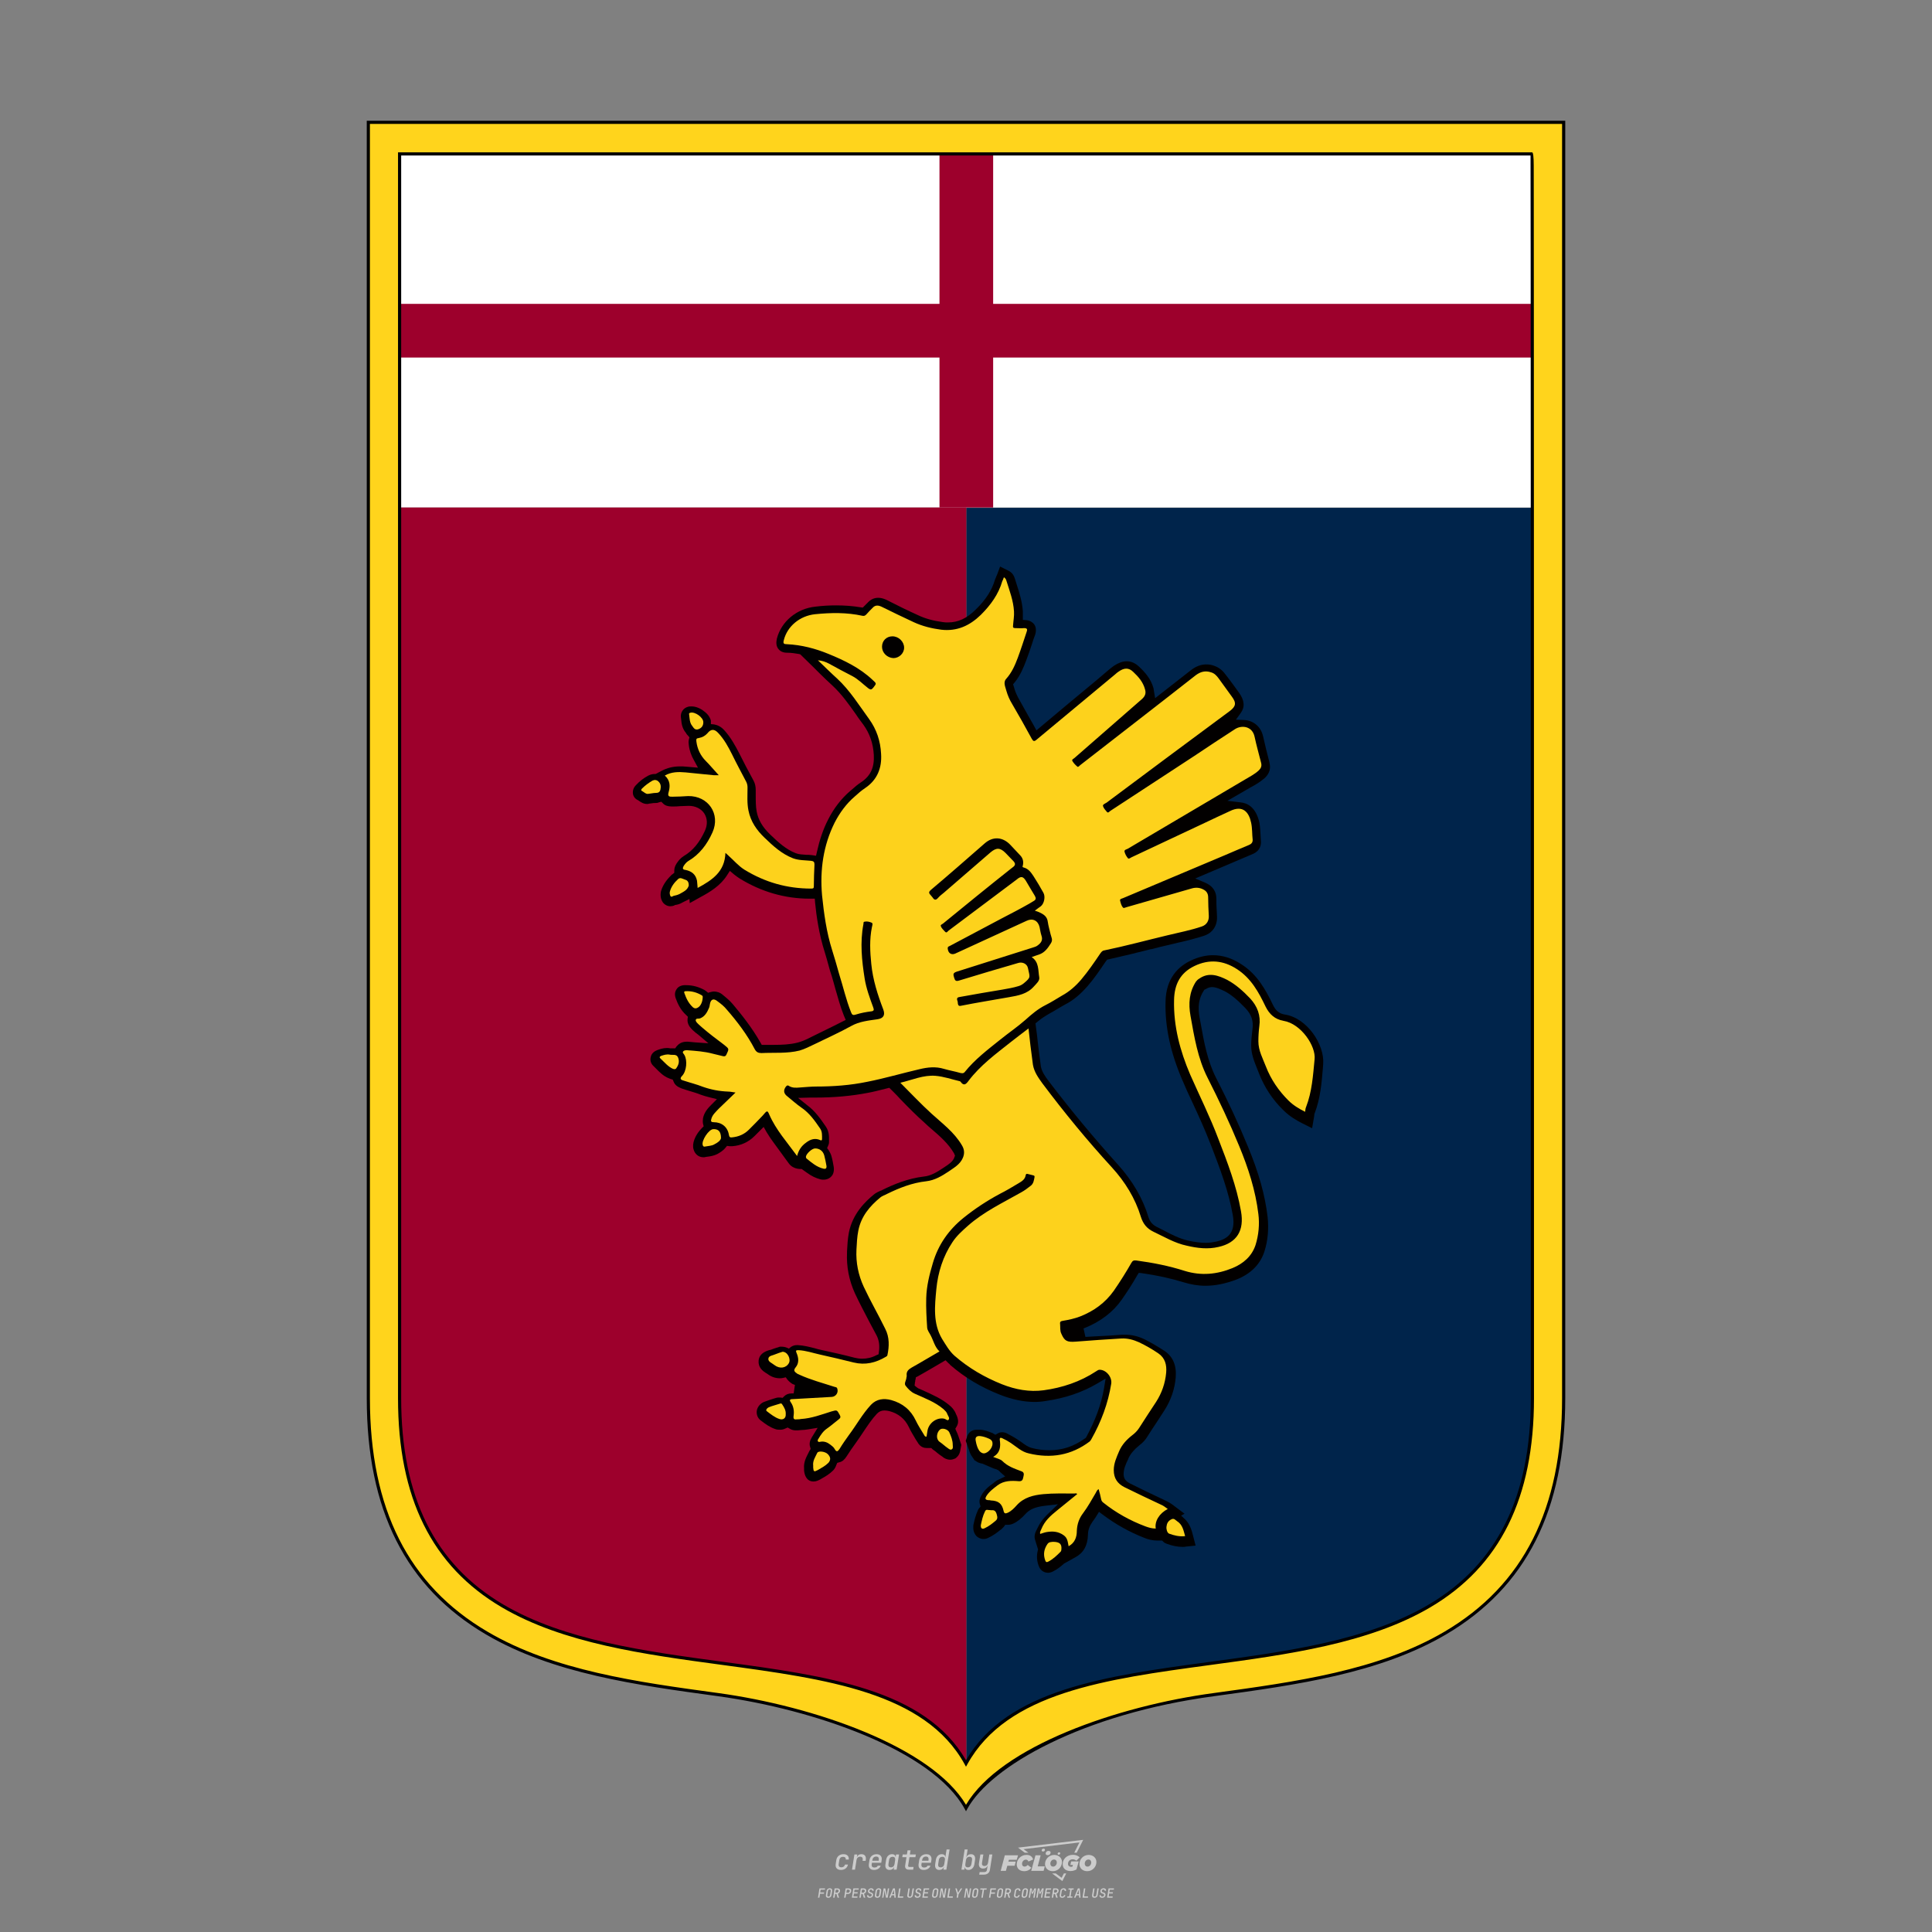 <?xml version="1.0" encoding="UTF-8"?>
<svg data-name="图层_1" xmlns="http://www.w3.org/2000/svg" version="1.1" viewBox="0 0 800 800">
  <rect x="0" y="0" width="800" height="800" fill="#808080" stroke="none"/>
  <!-- Created by @FCLOGO 2025-1-21 GMT+8 21:56:15 . https://fclogo.top/ -->
<!-- FOR PERSONAL USE ONLY NOT FOR COMMERCIAL USE -->
  <path d="M348.219,774.301c-.786,0-1.375-.217-1.768-.652-.393-.435-.528-1.03-.406-1.786l.252-1.648c.122-.755.45-1.35.984-1.785.534-.435,1.194-.652,1.98-.652.755,0,1.329.199,1.722.595.393.397.551.938.475,1.625h-1.236c.03-.359-.055-.637-.257-.836-.202-.198-.498-.297-.887-.297-.42,0-.763.117-1.03.349-.267.233-.435.563-.503.99l-.263,1.659c-.069.435-.006.769.189,1.002.195.233.502.349.921.349.389,0,.715-.099.979-.297.263-.198.436-.48.521-.847h1.236c-.137.687-.467,1.231-.99,1.631-.523.401-1.162.6-1.917.6ZM352.797,774.187l.996-6.294h1.19l-.195,1.19c.336-.87.973-1.304,1.911-1.304.671,0,1.169.208,1.493.624.324.416.429.986.315,1.71l-.069.423h-1.27l.057-.32c.069-.45.011-.795-.171-1.036-.183-.24-.477-.361-.881-.361-.405,0-.74.122-1.007.366-.267.245-.435.588-.503,1.03l-.63,3.971h-1.236ZM361.906,774.301c-.77,0-1.346-.223-1.728-.669s-.515-1.036-.401-1.768l.252-1.648c.084-.488.257-.915.521-1.282s.601-.651,1.013-.852c.412-.202.873-.304,1.385-.304.77,0,1.349.224,1.734.669.385.446.517,1.036.395,1.768l-.172,1.121h-3.845l-.092.526c-.153.954.217,1.431,1.11,1.431.717,0,1.175-.248,1.373-.744h1.225c-.168.534-.503.96-1.007,1.276-.504.317-1.091.475-1.763.475ZM361.231,770.216l-.046.286,2.655-.012.046-.286c.069-.466.013-.822-.166-1.07-.179-.248-.486-.372-.921-.372-.443,0-.795.126-1.059.378-.263.252-.433.611-.509,1.076ZM368.326,774.301c-.633,0-1.103-.212-1.408-.635s-.397-1.001-.274-1.734l.274-1.774c.115-.733.393-1.312.836-1.74.442-.427.98-.641,1.613-.641.465,0,.83.119,1.093.354.263.236.391.557.383.962h.023l.172-1.202h1.236l-.996,6.294h-1.225l.195-1.201h-.023c-.122.412-.351.734-.687.967s-.74.349-1.213.349ZM368.932,773.226c.389,0,.715-.119.978-.355.263-.236.429-.572.498-1.007l.252-1.648c.069-.427.01-.761-.177-1.002-.187-.24-.475-.36-.864-.36-.397,0-.725.118-.984.354-.26.236-.423.572-.492,1.007l-.252,1.648c-.069.443-.013.78.166,1.013.179.233.471.349.876.349ZM376.348,774.187c-.572,0-.994-.157-1.264-.469-.271-.312-.361-.751-.269-1.316l.538-3.387h-1.739l.171-1.122h1.74l.275-1.716h1.236l-.275,1.716h2.472l-.183,1.122h-2.461l-.538,3.387c-.076.442.099.664.526.664h1.717l-.172,1.121h-1.774ZM382.504,774.301c-.77,0-1.346-.223-1.728-.669s-.515-1.036-.401-1.768l.252-1.648c.084-.488.257-.915.521-1.282s.601-.651,1.013-.852c.412-.202.873-.304,1.385-.304.77,0,1.349.224,1.734.669.385.446.517,1.036.395,1.768l-.172,1.121h-3.845l-.092.526c-.153.954.217,1.431,1.11,1.431.717,0,1.175-.248,1.373-.744h1.225c-.168.534-.503.96-1.007,1.276-.504.317-1.091.475-1.763.475ZM381.829,770.216l-.046.286,2.655-.012.046-.286c.069-.466.013-.822-.166-1.07-.179-.248-.486-.372-.921-.372-.443,0-.795.126-1.059.378-.263.252-.433.611-.509,1.076ZM388.924,774.301c-.633,0-1.101-.212-1.402-.635-.301-.423-.395-1.001-.28-1.734l.274-1.774c.115-.733.393-1.312.836-1.74.442-.427.98-.641,1.613-.641.465,0,.83.119,1.093.354.263.236.391.557.383.962h.023l.206-1.465.298-1.796h1.236l-1.327,8.354h-1.225l.195-1.201h-.023c-.122.412-.351.734-.687.967s-.74.349-1.213.349ZM389.531,773.226c.389,0,.715-.119.978-.355.263-.236.429-.572.498-1.007l.252-1.648c.076-.427.019-.761-.172-1.002-.191-.24-.48-.36-.87-.36-.397,0-.725.118-.984.354-.26.236-.423.572-.492,1.007l-.252,1.648c-.076.443-.023.78.16,1.013s.477.349.881.349ZM401.017,774.301c-.473,0-.839-.116-1.099-.349-.26-.233-.385-.555-.378-.967h-.011l-.195,1.201h-1.224l1.327-8.354h1.236l-.286,1.796-.274,1.465h.046c.122-.412.353-.735.692-.967.34-.232.742-.349,1.208-.349.633,0,1.1.214,1.402.641.301.428.395,1.007.281,1.74l-.275,1.774c-.115.733-.395,1.31-.841,1.734-.446.423-.982.635-1.608.635ZM400.766,773.226c.397,0,.723-.116.979-.349.256-.233.422-.571.498-1.013l.252-1.648c.069-.435.011-.77-.171-1.007-.183-.236-.473-.354-.87-.354-.389,0-.715.12-.979.36s-.429.574-.498,1.002l-.252,1.648c-.069.435-.011.771.172,1.007.183.236.473.355.87.355ZM405.469,776.247l.172-1.064h1.934c.641,0,1.007-.302,1.099-.905l.103-.675.206-1.19h-.035c-.122.42-.347.744-.675.973-.328.229-.729.343-1.201.343-.626,0-1.093-.201-1.402-.601s-.41-.944-.303-1.631l.584-3.605h1.236l-.561,3.479c-.061.412,0,.732.183.961s.465.343.847.343c.389,0,.717-.122.984-.366.267-.244.431-.584.492-1.018l.538-3.399h1.236l-1.007,6.409c-.099.603-.37,1.078-.812,1.425-.443.347-1.0.521-1.671.521h-1.946ZM417.787,770.085h3.221l.537-1.855h-5.466l-1.708,6.442h2.147l.586-2.099h3.026l.439-1.708h-3.026l.244-.781ZM424.229,772.916c-.586,0-1.025-.39-1.025-1.123,0-.878.634-1.757,1.611-1.757.488,0,.878.244,1.025.781l1.952-.83c-.293-1.171-1.269-1.903-2.635-1.903-2.782,0-4.148,2.147-4.148,3.904s1.269,2.83,3.075,2.83c1.367,0,2.342-.586,2.977-1.415l-1.513-1.171c-.39.439-.83.683-1.318.683ZM430.915,768.231h-2.147l-1.757,6.442h5.124l.488-1.855h-2.928l1.22-4.587ZM439.748,771.013c0-1.659-1.318-2.928-3.221-2.928-2.196,0-3.807,1.806-3.807,3.807,0,1.659,1.318,2.928,3.221,2.928,2.196,0,3.807-1.806,3.807-3.807ZM434.917,771.696c0-.83.586-1.708,1.513-1.708.781,0,1.171.537,1.171,1.22,0,.83-.586,1.708-1.513,1.708-.781,0-1.171-.537-1.171-1.22ZM443.213,772.233h1.074l-.195.683c-.146.049-.342.098-.586.098-.683,0-1.269-.39-1.269-1.22,0-1.025.732-1.903,1.952-1.903.586,0,1.123.244,1.513.586l1.367-1.367c-.439-.537-1.513-1.074-2.733-1.074-2.587,0-4.295,1.757-4.295,3.855,0,2.05,1.611,2.879,3.221,2.879.927,0,1.855-.293,2.489-.683l.927-3.319h-3.123l-.342,1.464ZM450.777,768.084c-2.196,0-3.807,1.806-3.807,3.807,0,1.659,1.318,2.928,3.221,2.928,2.196,0,3.807-1.806,3.807-3.807,0-1.659-1.318-2.928-3.221-2.928ZM450.338,772.916c-.781,0-1.171-.537-1.171-1.22,0-.83.586-1.708,1.513-1.708.781,0,1.171.537,1.171,1.22,0,.83-.586,1.708-1.513,1.708ZM437.942,767.499c-.049.293.098.488.439.488s.537-.195.634-.488c.049-.244-.098-.488-.439-.488s-.586.244-.634.488ZM432.135,765.498c-.439,0-.732.244-.781.586s.098.586.537.586.732-.244.781-.586c.098-.342-.098-.586-.537-.586ZM433.013,767.303c-.098.537.146.878.83.878.634,0,1.074-.39,1.171-.878s-.146-.878-.83-.878c-.683,0-1.074.39-1.171.878ZM439.602,777.552l-2.44-1.806h-1.513l4.246,3.172,1.611-3.172h-.976l-.927,1.806ZM425.839,767.157l-2.001-1.464,23.132-2.782-2.147,4.246h1.025l2.684-5.319-26.988,3.221,2.782,2.099h1.513ZM338.719,785.785l.609-3.832h2.32l-.084.519h-1.764l-.184,1.145h1.627l-.084.525h-1.617l-.257,1.643h-.567ZM342.97,785.838c-.357,0-.623-.101-.798-.302-.175-.201-.234-.473-.178-.816l.268-1.701c.056-.343.203-.615.441-.816.238-.201.535-.302.892-.302s.623.1.798.299c.175.199.236.471.184.814l-.268,1.706c-.056.343-.204.615-.444.816-.24.201-.538.302-.895.302ZM343.049,785.334c.193,0,.348-.052.467-.158.119-.105.194-.257.226-.457l.268-1.701c.032-.199.005-.352-.079-.457-.084-.105-.222-.158-.415-.158s-.347.052-.465.158c-.117.105-.192.257-.223.457l-.268,1.701c-.032.2-.005.352.079.457s.22.158.409.158ZM344.996,785.785l.609-3.832h1.202c.238,0,.439.046.604.139.165.093.283.223.357.391s.091.366.052.593c-.038.259-.14.484-.304.675-.165.191-.366.321-.604.391l.535,1.643h-.619l-.478-1.575h-.541l-.247,1.575h-.567ZM345.888,783.707h.635c.189,0,.349-.056.48-.168.131-.112.211-.262.239-.451.032-.193,0-.345-.094-.459-.095-.114-.236-.171-.425-.171h-.635l-.2,1.249ZM349.545,785.785l.609-3.832h1.254c.371,0,.651.105.84.315.189.21.255.49.199.84-.038.234-.122.438-.249.611s-.29.307-.488.402c-.198.095-.419.142-.664.142h-.693l-.241,1.522h-.567ZM350.432,783.754h.693c.192,0,.357-.059.493-.176.136-.117.22-.274.252-.47s-.002-.352-.1-.47-.245-.176-.441-.176h-.688l-.21,1.291ZM352.747,785.785l.609-3.832h2.252l-.079.504h-1.695l-.173,1.087h1.512l-.079.499h-1.512l-.194,1.239h1.69l-.079.504h-2.252ZM355.843,785.785l.609-3.832h1.202c.238,0,.439.046.604.139.165.093.283.223.357.391s.091.366.052.593c-.038.259-.14.484-.304.675-.165.191-.366.321-.604.391l.535,1.643h-.619l-.478-1.575h-.541l-.247,1.575h-.567ZM356.736,783.707h.635c.189,0,.349-.056.48-.168.131-.112.211-.262.239-.451.032-.193,0-.345-.094-.459-.095-.114-.236-.171-.425-.171h-.635l-.2,1.249ZM360.132,785.838c-.385,0-.674-.095-.866-.286-.192-.191-.264-.451-.215-.779h.567c-.028.175.011.312.116.412.105.1.266.149.483.149.203,0,.37-.049.501-.147.131-.098.211-.233.239-.404.021-.15.001-.279-.06-.386-.061-.107-.158-.181-.291-.223l-.457-.136c-.266-.08-.462-.217-.588-.409-.126-.192-.17-.42-.131-.682.035-.21.112-.394.231-.551s.273-.28.462-.367.402-.131.64-.131c.35,0,.616.095.798.286.182.191.248.444.2.759h-.567c.028-.168-.003-.3-.092-.396-.089-.096-.23-.144-.422-.144-.189,0-.343.045-.462.134-.119.089-.189.214-.21.375-.025.151-.007.279.052.386s.158.181.294.223l.467.147c.262.081.456.217.58.409.124.193.165.422.123.688-.035.217-.116.406-.241.567-.126.161-.288.286-.485.375-.198.089-.419.134-.664.134ZM363.265,785.838c-.357,0-.623-.101-.798-.302-.175-.201-.234-.473-.178-.816l.268-1.701c.056-.343.203-.615.441-.816.238-.201.535-.302.892-.302s.623.1.798.299c.175.199.236.471.184.814l-.268,1.706c-.056.343-.204.615-.444.816-.24.201-.538.302-.895.302ZM363.344,785.334c.193,0,.348-.052.467-.158.119-.105.194-.257.226-.457l.268-1.701c.032-.199.005-.352-.079-.457-.084-.105-.222-.158-.415-.158s-.347.052-.465.158c-.117.105-.192.257-.223.457l-.268,1.701c-.032.2-.005.352.079.457s.22.158.409.158ZM365.275,785.785l.609-3.832h.709l.619,3.186c.007-.098.017-.217.029-.357.012-.14.027-.285.045-.435.018-.151.037-.289.058-.415l.315-1.979h.525l-.609,3.832h-.709l-.614-3.186c-.007.095-.017.209-.029.344s-.027.276-.045.423c-.018.147-.037.283-.058.409l-.315,2.01h-.53ZM368.225,785.785l1.585-3.832h.745l.373,3.832h-.562l-.073-.971h-1.087l-.388.971h-.593ZM369.385,784.342h.871l-.089-1.102c-.018-.196-.03-.365-.037-.509-.007-.143-.011-.243-.011-.299-.018.056-.052.156-.102.299s-.115.311-.192.504l-.441,1.107ZM371.721,785.785l.609-3.832h.567l-.525,3.312h1.674l-.079.52h-2.247ZM376.678,785.838c-.367,0-.634-.101-.8-.302-.166-.201-.221-.475-.165-.821l.436-2.761h.567l-.436,2.755c-.032.196-.008.35.071.462.079.112.214.168.407.168.193,0,.347-.056.465-.168.117-.112.192-.266.223-.462l.435-2.755h.567l-.436,2.761c-.056.35-.2.625-.433.824-.233.199-.533.299-.9.299ZM379.844,785.838c-.385,0-.674-.095-.866-.286-.192-.191-.264-.451-.215-.779h.567c-.028.175.011.312.116.412.105.1.266.149.483.149.203,0,.37-.049.501-.147.131-.098.211-.233.239-.404.021-.15.001-.279-.06-.386-.061-.107-.158-.181-.291-.223l-.457-.136c-.266-.08-.462-.217-.588-.409-.126-.192-.17-.42-.131-.682.035-.21.112-.394.231-.551s.273-.28.462-.367.402-.131.64-.131c.35,0,.616.095.798.286.182.191.248.444.2.759h-.567c.028-.168-.003-.3-.092-.396-.089-.096-.23-.144-.422-.144-.189,0-.343.045-.462.134-.119.089-.189.214-.21.375-.025.151-.007.279.052.386s.158.181.294.223l.467.147c.262.081.456.217.58.409.124.193.165.422.123.688-.035.217-.116.406-.241.567-.126.161-.288.286-.485.375-.198.089-.419.134-.664.134ZM381.906,785.785l.609-3.832h2.252l-.079.504h-1.695l-.173,1.087h1.512l-.079.499h-1.512l-.194,1.239h1.69l-.079.504h-2.252ZM386.943,785.838c-.357,0-.623-.101-.798-.302-.175-.201-.234-.473-.178-.816l.268-1.701c.056-.343.203-.615.441-.816.238-.201.535-.302.892-.302s.623.1.798.299c.175.199.236.471.184.814l-.268,1.706c-.056.343-.204.615-.444.816-.24.201-.538.302-.895.302ZM387.021,785.334c.193,0,.348-.052.467-.158.119-.105.194-.257.226-.457l.268-1.701c.032-.199.005-.352-.079-.457-.084-.105-.222-.158-.415-.158s-.347.052-.465.158c-.117.105-.192.257-.223.457l-.268,1.701c-.032.2-.005.352.079.457s.22.158.409.158ZM388.953,785.785l.609-3.832h.709l.619,3.186c.007-.098.017-.217.029-.357.012-.14.027-.285.045-.435.018-.151.037-.289.058-.415l.315-1.979h.525l-.609,3.832h-.709l-.614-3.186c-.007.095-.017.209-.029.344s-.027.276-.045.423c-.018.147-.037.283-.058.409l-.315,2.01h-.53ZM392.249,785.785l.609-3.832h.567l-.525,3.312h1.674l-.079.52h-2.247ZM396.117,785.785l.22-1.412-.751-2.42h.577l.446,1.449c.028.095.05.184.066.268.016.084.025.147.029.189.018-.042.046-.105.087-.189.04-.084.088-.173.144-.268l.898-1.449h.598l-1.528,2.42-.22,1.412h-.567ZM399.217,785.785l.609-3.832h.709l.619,3.186c.007-.098.017-.217.029-.357.012-.14.027-.285.044-.435.018-.151.037-.289.058-.415l.315-1.979h.525l-.609,3.832h-.709l-.614-3.186c-.007.095-.017.209-.029.344s-.027.276-.045.423c-.018.147-.037.283-.058.409l-.315,2.01h-.53ZM403.505,785.838c-.357,0-.623-.101-.798-.302-.175-.201-.234-.473-.178-.816l.268-1.701c.056-.343.203-.615.441-.816.238-.201.535-.302.892-.302.357,0,.623.1.798.299.175.199.236.471.184.814l-.268,1.706c-.056.343-.204.615-.444.816-.239.201-.538.302-.895.302ZM403.584,785.334c.193,0,.348-.052.467-.158.119-.105.194-.257.226-.457l.268-1.701c.032-.199.005-.352-.079-.457-.084-.105-.222-.158-.415-.158-.193,0-.347.052-.465.158-.117.105-.191.257-.223.457l-.268,1.701c-.032.2-.005.352.079.457.084.105.22.158.409.158ZM406.381,785.785l.525-3.312h-1.023l.084-.519h2.619l-.084.519h-1.029l-.525,3.312h-.567ZM409.518,785.785l.609-3.832h2.32l-.084.519h-1.764l-.184,1.145h1.627l-.084.525h-1.617l-.257,1.643h-.567ZM413.769,785.838c-.357,0-.623-.101-.798-.302-.175-.201-.234-.473-.178-.816l.268-1.701c.056-.343.203-.615.441-.816.238-.201.535-.302.892-.302.357,0,.623.1.798.299.175.199.236.471.184.814l-.268,1.706c-.056.343-.204.615-.444.816-.239.201-.538.302-.895.302ZM413.848,785.334c.193,0,.348-.052.467-.158.119-.105.194-.257.226-.457l.268-1.701c.032-.199.005-.352-.079-.457-.084-.105-.222-.158-.415-.158-.193,0-.347.052-.465.158-.117.105-.191.257-.223.457l-.268,1.701c-.032.2-.005.352.079.457.084.105.22.158.409.158ZM415.795,785.785l.609-3.832h1.202c.238,0,.439.046.604.139.164.093.283.223.357.391s.091.366.053.593c-.039.259-.14.484-.304.675-.165.191-.366.321-.604.391l.535,1.643h-.619l-.478-1.575h-.541l-.247,1.575h-.567ZM416.688,783.707h.635c.189,0,.349-.056.48-.168.131-.112.211-.262.239-.451.032-.193,0-.345-.095-.459-.094-.114-.236-.171-.425-.171h-.635l-.199,1.249ZM420.905,785.838c-.36,0-.631-.101-.811-.302-.18-.201-.242-.473-.186-.816l.268-1.701c.056-.346.206-.619.449-.819s.545-.299.906-.299c.357,0,.625.101.806.302.18.201.242.473.186.816h-.567c.031-.199.003-.352-.087-.457-.089-.105-.228-.158-.417-.158-.193,0-.351.052-.475.158-.124.105-.202.255-.234.451l-.268,1.706c-.032.2-.003.352.087.457.089.105.23.158.423.158s.35-.052.472-.158.199-.257.231-.457h.567c-.035.228-.115.425-.239.593s-.281.298-.47.388c-.189.091-.402.136-.64.136ZM424.034,785.838c-.357,0-.623-.101-.798-.302-.175-.201-.234-.473-.178-.816l.268-1.701c.056-.343.203-.615.441-.816.238-.201.535-.302.892-.302.357,0,.623.1.798.299.175.199.236.471.184.814l-.268,1.706c-.056.343-.204.615-.444.816-.239.201-.538.302-.895.302ZM424.112,785.334c.193,0,.348-.052.467-.158.119-.105.194-.257.226-.457l.268-1.701c.032-.199.005-.352-.079-.457-.084-.105-.222-.158-.415-.158-.193,0-.347.052-.465.158-.117.105-.191.257-.223.457l-.268,1.701c-.032.2-.005.352.079.457.084.105.22.158.409.158ZM425.965,785.785l.609-3.832h.687l.184,1.228c.021.119.037.23.047.333.011.103.019.183.026.239.018-.056.047-.136.089-.241.042-.105.091-.217.147-.336l.567-1.223h.709l-.609,3.832h-.535l.204-1.291c.025-.168.058-.352.1-.554.042-.201.087-.404.136-.609s.096-.4.142-.585c.045-.185.087-.348.126-.488l-.855,1.863h-.551l-.283-1.863c-.004.136-.011.295-.021.475s-.024.372-.039.575c-.016.203-.035.407-.058.611-.023.205-.048.396-.076.575l-.205,1.291h-.54ZM429.115,785.785l.609-3.832h.687l.184,1.228c.021.119.037.23.047.333.011.103.019.183.026.239.018-.056.047-.136.089-.241.042-.105.091-.217.147-.336l.567-1.223h.709l-.609,3.832h-.535l.204-1.291c.025-.168.058-.352.1-.554.042-.201.087-.404.136-.609s.096-.4.142-.585c.045-.185.087-.348.126-.488l-.855,1.863h-.551l-.283-1.863c-.004.136-.011.295-.021.475s-.024.372-.039.575c-.016.203-.035.407-.058.611-.023.205-.048.396-.076.575l-.205,1.291h-.54ZM432.411,785.785l.609-3.832h2.252l-.079.504h-1.696l-.173,1.087h1.512l-.079.499h-1.512l-.194,1.239h1.69l-.079.504h-2.252ZM435.507,785.785l.609-3.832h1.202c.238,0,.439.046.604.139.164.093.283.223.357.391s.091.366.053.593c-.039.259-.14.484-.304.675-.165.191-.366.321-.604.391l.535,1.643h-.619l-.478-1.575h-.541l-.247,1.575h-.567ZM436.4,783.707h.635c.189,0,.349-.056.48-.168.131-.112.211-.262.239-.451.032-.193,0-.345-.095-.459-.094-.114-.236-.171-.425-.171h-.635l-.199,1.249ZM439.801,785.838c-.36,0-.631-.101-.811-.302-.18-.201-.242-.473-.186-.816l.268-1.701c.056-.346.206-.619.449-.819s.545-.299.906-.299c.357,0,.625.101.806.302.18.201.242.473.186.816h-.567c.031-.199.003-.352-.087-.457-.089-.105-.228-.158-.417-.158-.193,0-.351.052-.475.158-.124.105-.202.255-.234.451l-.268,1.706c-.032.2-.003.352.087.457.089.105.23.158.423.158s.35-.052.472-.158.199-.257.231-.457h.567c-.035.228-.115.425-.239.593s-.281.298-.47.388c-.189.091-.402.136-.64.136ZM441.879,785.785l.079-.504h.777l.446-2.824h-.777l.084-.504h2.126l-.084.504h-.777l-.446,2.824h.777l-.079.504h-2.126ZM444.74,785.785l1.585-3.832h.745l.373,3.832h-.562l-.073-.971h-1.087l-.388.971h-.593ZM445.9,784.342h.871l-.089-1.102c-.017-.196-.03-.365-.037-.509-.007-.143-.01-.243-.01-.299-.018.056-.052.156-.102.299s-.115.311-.192.504l-.441,1.107ZM448.235,785.785l.609-3.832h.567l-.525,3.312h1.674l-.079.52h-2.247ZM453.193,785.838c-.368,0-.634-.101-.8-.302-.166-.201-.221-.475-.165-.821l.436-2.761h.567l-.436,2.755c-.032.196-.008.35.071.462.079.112.214.168.407.168s.347-.056.465-.168c.117-.112.192-.266.223-.462l.436-2.755h.567l-.436,2.761c-.056.35-.2.625-.433.824-.233.199-.533.299-.9.299ZM456.358,785.838c-.385,0-.674-.095-.866-.286-.193-.191-.264-.451-.215-.779h.567c-.028.175.011.312.115.412.105.1.266.149.483.149.203,0,.37-.049.501-.147s.211-.233.239-.404c.021-.15.001-.279-.06-.386s-.158-.181-.291-.223l-.457-.136c-.266-.08-.462-.217-.588-.409-.126-.192-.17-.42-.131-.682.035-.21.112-.394.231-.551s.273-.28.462-.367c.189-.087.402-.131.64-.131.35,0,.616.095.798.286.182.191.248.444.199.759h-.567c.028-.168-.003-.3-.092-.396-.089-.096-.23-.144-.423-.144-.189,0-.343.045-.462.134-.119.089-.189.214-.21.375-.025.151-.007.279.052.386s.158.181.294.223l.467.147c.262.081.456.217.58.409.124.193.165.422.124.688-.035.217-.116.406-.241.567-.126.161-.288.286-.485.375-.198.089-.419.134-.664.134ZM458.421,785.785l.609-3.832h2.252l-.079.504h-1.696l-.173,1.087h1.512l-.079.499h-1.512l-.194,1.239h1.69l-.079.504h-2.252Z" style="fill: #ccc;"/>
  <g>
    <g>
      <g>
        <rect x="165.594" y="63.727" width="468.943" height="146.422" style="fill: #fff;"/>
        <polygon points="634.537 125.826 411.243 125.826 411.243 63.727 389.019 63.727 389.019 125.826 165.594 125.826 165.594 148.05 389.019 148.05 389.019 210.149 411.243 210.149 411.243 148.05 634.537 148.05 634.537 125.826" style="fill: #9d002c;"/>
      </g>
      <g>
        <path d="M400.131,730.34c41.181-74.78,234.537,2.092,234.537-151.259V210.28h-234.537v520.06Z" style="fill: #00244b;"/>
        <path d="M165.594,210.149v368.8c0,153.351,193.225,76.61,234.537,151.259V210.149h-234.537Z" style="fill: #9d002c;"/>
      </g>
    </g>
    <g>
      <path d="M152.521,50.654v528.296c0,46.018,16.08,77.918,49.025,97.266,27.585,16.211,62.229,20.917,95.828,25.493,40.005,5.491,89.291,22.748,102.626,46.934,13.335-24.317,62.622-41.573,102.626-46.934,33.468-4.576,68.243-9.282,95.828-25.493,33.076-19.479,49.025-51.248,49.025-97.266V50.654H152.521ZM634.537,578.95c0,153.351-193.225,76.61-234.537,151.259-41.181-74.78-234.537,2.092-234.537-151.259V63.727h468.943c.131,0,.131,424.363.131,515.223Z" style="fill: #ffd41c;"/>
      <path d="M400.001,750l-.574-1.042c-13.352-24.219-62.307-41.134-102.142-46.602-33.677-4.586-68.399-9.315-96.07-25.577-33.206-19.5-49.348-51.502-49.348-97.83V50h496.266v528.949c0,46.274-16.141,78.274-49.347,97.83-27.592,16.215-62.207,20.948-95.683,25.525l-.388.052c-54.267,7.271-92.46,28.947-102.141,46.601l-.572,1.043ZM153.174,51.307v527.642c0,45.825,15.931,77.456,48.703,96.704,27.445,16.128,62.035,20.84,95.486,25.395,39.7,5.449,88.296,22.202,102.636,46.279,14.367-24.264,62.958-40.963,102.541-46.265l.386-.054c33.349-4.559,67.832-9.273,95.198-25.355,32.772-19.301,48.702-50.933,48.702-96.704V51.307H153.174ZM399.999,731.561l-.571-1.037c-16.39-29.761-57.225-35.284-100.458-41.131-32.317-4.37-65.735-8.89-91.195-23.85-28.911-16.989-42.965-45.314-42.965-86.593V63.073h469.596q.664,0,.677,5.44c.008,3.131.014,7.734.02,13.625.013,11.781.023,28.713.033,49.314.018,41.204.031,97.088.038,155.813.017,117.447.017,246.254.017,291.684,0,41.299-14.056,69.638-42.975,86.638-25.465,14.971-58.892,19.497-91.216,23.874-43.196,5.85-83.997,11.374-100.428,41.064l-.573,1.035ZM166.117,64.381v514.568c0,40.776,13.843,68.732,42.319,85.466,25.234,14.828,58.519,19.329,90.709,23.683,43.079,5.826,83.796,11.333,100.856,40.784,17.099-29.378,57.781-34.888,100.822-40.717,32.197-4.36,65.491-8.868,90.73-23.706,28.484-16.745,42.33-44.715,42.33-85.511,0-320.853-.043-502.668-.123-514.568H166.117Z"/>
    </g>
    <g>
      <path d="M532.042,420.108c-2.353-.392-3.791-1.569-4.968-4.053-3.007-6.275-6.537-12.681-13.204-16.865-3.791-2.484-7.713-3.66-11.635-3.66-3.007,0-6.144.784-9.151,2.223-4.706,2.223-10.328,6.929-10.459,17.126-.262,10.459,2.092,21.048,6.929,32.291,1.307,3.138,2.745,6.275,4.184,9.282,2.615,5.622,5.229,11.374,7.452,17.126l.523,1.307c3.66,9.544,7.06,18.564,8.759,28.238,1.438,7.975-2.876,10.066-6.798,10.982-1.438.262-2.745.523-4.314.523-2.092,0-4.445-.262-7.321-.915-3.53-.784-6.929-2.484-10.328-4.314-.915-.392-1.7-.915-2.615-1.307-1.83-.915-2.876-2.092-3.53-4.053-2.353-7.844-6.667-15.165-12.681-21.833-9.805-10.851-19.479-22.486-28.631-34.514-1.7-2.223-2.876-4.053-3.268-6.144-.262-1.961-.523-4.053-.784-6.014l-.262-2.092c-.131-1.569-.392-3.007-.523-4.706l-.654-4.968.784-.654c1.7-1.438,3.399-2.484,4.968-3.399,1.177-.654,2.353-1.307,3.399-1.961s2.223-1.307,3.399-1.961c3.268-1.7,6.144-4.184,9.021-7.452,2.745-3.138,5.099-6.667,7.321-9.936l.784-1.046.654-.131c5.883-1.307,11.766-2.745,17.388-4.184h.262c2.484-.654,4.968-1.307,7.452-1.83,1.307-.262,2.484-.654,3.791-.915,3.53-.784,7.19-1.7,10.72-2.876,3.399-1.177,5.36-4.053,5.229-7.844,0-.915-.131-1.83-.131-2.745-.131-1.569-.131-3.138-.131-4.706,0-2.745-1.307-4.837-3.66-6.144-.392-.131-.654-.392-1.046-.523l-4.053-1.7,14.119-6.014c2.876-1.177,6.014-2.615,9.544-4.053,3.53-1.438,3.66-4.314,3.53-5.491,0-.654-.131-1.438-.131-2.223-.131-1.7-.131-3.53-.523-5.491-1.438-6.275-4.968-7.975-7.713-8.236l-5.491-.654,9.021-5.229c.392-.262.654-.392,1.177-.654,1.7-.915,3.53-2.092,5.229-3.53,1.961-1.83,2.615-3.922,1.961-6.406v-.131c-.915-3.53-1.83-7.19-2.615-10.72-.915-4.053-3.922-6.537-7.844-6.798l-3.399-.131,1.961-2.745c1.83-2.484,1.569-5.229-.654-8.367-1.7-2.353-3.66-5.099-5.622-7.583-1.046-1.438-2.484-2.876-4.837-3.661-1.046-.392-2.092-.523-3.138-.523-2.223,0-4.184.784-6.144,2.223-4.184,3.268-8.367,6.537-12.55,9.805l-2.484,1.961-.523-3.138c0-.262-.131-.654-.131-.915-1.046-3.922-3.53-6.667-5.883-8.89-1.569-1.569-3.399-2.353-5.229-2.353-1.7,0-3.399.654-5.229,1.83-.523.392-1.046.784-1.569,1.177l-6.014,5.099c-7.583,6.275-15.296,12.681-22.878,19.087l-1.7,1.438-1.046-1.961c-1.83-3.138-3.661-6.537-5.883-10.459-1.046-1.83-1.7-3.268-2.092-4.576-.131-.262-.131-.654-.262-.915l-.392-1.177.654-.784c2.353-2.876,3.661-6.144,4.706-8.89.915-2.353,1.7-4.706,2.484-7.06.392-1.307.784-2.484,1.307-3.791.523-1.7.392-3.138-.392-4.314-.523-.654-1.438-1.438-3.007-1.7l-1.7-.131v-3.53c-.262-4.053-1.438-7.713-2.615-11.374-.262-.654-.392-1.438-.654-2.092-.262-.784-.784-2.484-2.745-3.399l-3.399-1.7-1.307,3.53-.262.523c-.131.392-.262.784-.523,1.307-1.307,4.445-3.791,8.367-7.975,12.42-3.661,3.661-7.321,5.36-11.505,5.36-.654,0-1.438,0-2.092-.131-3.922-.523-7.321-1.438-10.328-2.876-4.053-1.83-8.367-3.922-13.204-6.406-1.177-.523-2.223-.784-3.268-.784-1.7,0-3.138.654-4.445,2.092l-1.177,1.177-.784.784-.915-.131c-3.138-.523-6.537-.784-10.066-.784-2.745,0-5.491.131-8.629.523-7.713.784-14.119,6.144-15.95,13.204-.392,1.7-.262,3.138.523,4.184,1.177,1.7,3.138,1.7,3.922,1.7,1.569,0,3.138.262,4.706.523l.523.131,5.36,5.229,2.615,2.615c1.83,1.83,3.53,3.399,5.36,5.099,3.791,3.53,6.667,7.583,9.805,12.027.915,1.438,1.961,2.745,3.007,4.184,2.615,3.661,4.053,7.713,4.314,12.55.262,5.099-1.307,8.629-5.229,11.243-1.438.915-2.615,1.961-3.791,3.007l-.784.654c-3.661,3.138-6.798,7.19-9.151,11.897-2.092,4.053-3.53,8.498-4.576,13.204l-.392,1.7-1.7-.262h-.131c-.784-.131-1.438-.131-2.223-.131-1.569-.131-3.007-.131-4.314-.654-4.053-1.569-7.19-4.445-10.589-7.713-3.268-3.138-4.968-6.144-5.622-9.544-.392-2.092-.392-4.445-.392-6.798v-2.092c0-1.438-.262-2.745-.915-3.922l-.131-.262c-1.961-3.53-3.922-7.321-5.752-10.982-1.7-3.268-3.53-6.667-6.275-9.674-1.307-1.438-2.745-2.092-4.184-2.353l-1.307-.131v-1.438c-.392-1.438-1.307-2.745-2.745-3.791-1.569-1.307-3.53-2.092-5.229-2.092-.523,0-1.046,0-1.438.131-2.092.523-3.268,2.484-3.007,4.445,0,.262.131.523.131,1.046.131,1.438.392,3.53,1.961,5.36l.131.262c.131.262.392.523.654.784l.654.784-.262,1.046c-.131.654-.131,1.307,0,2.092.262,2.353,1.046,4.445,2.092,6.275l1.7,3.138-4.576-.392c-1.046-.131-2.092-.131-2.876-.131-2.876,0-5.36.654-7.583,1.83l-2.484,1.307h-.392c-.915,0-1.83.262-2.615.654-1.961,1.046-3.661,2.353-5.099,3.922-1.046,1.046-1.438,2.223-1.307,3.53.131,1.177.915,2.223,2.092,2.745h0s.262.131.392.262c.784.523,1.83,1.307,3.399,1.307.262,0,.523,0,.784-.131.392,0,.784-.131,1.046-.131.654-.131,1.046-.131,1.438-.131.523,0,1.046,0,1.569-.262l1.046-.262.784.784c.784.784,1.961,1.177,3.53,1.177h.392c1.046,0,1.961,0,3.007-.131,1.177,0,2.353-.131,3.53-.131h.131c2.745,0,5.099,1.177,6.406,3.138,1.307,2.092,1.438,4.576.262,7.19-2.223,4.837-4.968,8.236-8.759,10.459-1.438.915-2.223,1.961-3.007,3.138-.654,1.046-.915,1.961-.915,2.876v.915l-.654.523s-.262.262-.392.262c-1.438,1.438-3.53,3.661-4.445,6.798-.392,1.7-.131,3.399.784,4.706.392.523.915.915,1.438,1.177s1.046.392,1.7.392c.523,0,1.177-.131,1.7-.392l.131-.131h.131c.915-.131,1.961-.392,3.007-1.046l2.876-1.438.131,1.7,4.445-2.484c3.922-2.092,8.236-4.706,10.982-9.021l1.177-1.83,1.7,1.438c.784.654,1.569,1.177,2.353,1.7,8.89,5.491,18.695,8.367,29.023,8.367h2.092l.131,1.7c.523,5.229,1.569,12.943,4.053,20.656.523,1.7,1.046,3.53,1.569,5.491.392,1.438.784,2.876,1.307,4.314.523,1.7.915,3.268,1.438,5.099,1.046,3.66,2.092,7.452,3.53,11.112l.784,1.83-1.569.784c-4.053,2.092-8.236,4.053-12.158,6.014l-1.569.784c-1.569.784-3.138,1.438-4.706,1.83-3.138.784-6.406.915-9.674.915h-5.099l-.523-.915c-3.53-6.275-7.975-11.766-11.374-15.819-1.307-1.569-2.745-2.745-4.184-3.922-1.177-1.046-2.484-1.438-3.791-1.438-.392,0-.915.131-1.438.262l-.915.262-.784-.654c-.262-.131-.392-.262-.523-.392-2.615-1.438-5.099-2.092-7.713-2.092h-.915c-1.83.131-2.745,1.046-3.138,1.7-.523.784-.915,1.961-.392,3.53.784,2.223,1.961,4.968,4.445,7.19l.654.654-.131.915c-.262,2.223,1.307,3.791,1.961,4.445l.131.131c.392.392.784.654,1.177,1.046.131.131.262.262.392.262.262.262.392.392.654.523l4.314,3.66-5.622-.392c-.915-.131-1.83-.131-2.876-.262h-.523c-2.223,0-3.399,1.046-4.184,1.961l-.523.784h-2.092c-.523-.131-.915-.131-1.438-.131-1.569,0-3.007.523-4.053.915-1.961.784-2.484,2.223-2.615,3.007-.262,1.307.131,2.615,1.307,3.66.262.262.654.654.915.915,1.438,1.438,3.007,3.138,5.36,4.053.262.131.392.131.654.262l.915.262.392.915c.523,1.307,1.569,2.092,3.268,2.745,1.046.392,2.092.654,3.268,1.046,1.7.523,3.138.915,4.706,1.569,1.177.392,2.353.784,3.53,1.046l3.138.784-2.353,2.353c-1.307,1.307-2.876,3.007-3.399,5.491-.131.915-.131,1.7,0,2.353l.262,1.046-.784.784c-.523.523-1.046,1.177-1.438,1.7-1.046,1.438-2.745,4.445-1.961,7.06.523,1.961,2.092,3.268,4.053,3.268.262,0,.654,0,1.046-.131.262,0,.523-.131.915-.131,1.046-.131,2.484-.392,3.791-1.046.915-.523,2.353-1.307,3.399-2.615l.654-.784,1.046.131h1.177c3.53-.262,6.667-1.7,9.151-4.184.654-.654,1.438-1.438,2.092-2.092l1.7-1.7,1.177,2.092c1.7,2.876,3.791,5.491,5.752,8.236,1.177,1.569,1.569,2.223,3.53,4.837s5.229,2.223,5.229,2.223l2.223,1.569c1.961,1.438,3.661,2.223,5.622,2.745.392.131.915.131,1.307.131,1.307,0,2.484-.523,3.268-1.438.523-.523,1.177-1.83.915-3.791-.262-1.438-.523-3.138-1.046-4.837-.262-.784-.654-1.438-1.046-2.092l-.654-.915.392-.915c.262-.523.392-1.046.392-1.569v-.523c0-1.569.131-3.791-1.307-5.883-2.223-3.268-4.445-6.406-7.583-8.759l-3.922-3.138,4.968-.131h2.092c7.975,0,15.034-.654,21.833-1.961,2.223-.392,4.706-1.046,7.844-1.83l1.046-.262,1.7,1.7c1.046,1.046,1.961,1.961,2.876,3.007l.262.262c3.268,3.399,6.406,6.537,9.936,9.674.784.784,1.7,1.569,2.615,2.353,3.661,3.138,7.06,6.144,9.282,9.936.131.262.262.392.262.523l.262.654-.262.654c0,.131-.131.262-.131.392-.654,1.438-2.092,2.484-3.922,3.66l-.784.523c-2.353,1.569-4.968,3.138-7.713,3.399-6.798.784-12.943,3.399-17.388,5.622-.262.131-.392.262-.654.262-.784.392-1.83.784-2.745,1.569-3.661,3.007-8.759,7.975-10.328,15.688-.523,2.745-.654,5.36-.784,7.844v.523c-.262,5.752.784,11.374,3.268,16.865,1.83,3.922,3.922,7.844,5.883,11.635,1.046,1.961,2.092,3.922,3.138,5.883.915,1.83,1.307,4.053.915,6.667l-.131,1.046-.915.392c-1.961,1.046-3.922,1.438-5.883,1.438-1.046,0-2.092-.131-3.138-.392-4.445-1.177-9.151-2.223-13.989-3.268-.784-.131-1.569-.392-2.484-.654-2.092-.523-4.576-1.177-7.06-1.307h-.262c-1.046,0-1.83.262-2.615.784l-.784.654-.915-.392c-.654-.262-1.438-.392-2.223-.392h-.523l-.523.131c-.131.131-.784.262-.784.262-.784.262-1.7.523-2.615.915h-.131s-.262.131-.523.131c-3.53,1.046-4.184,3.007-4.314,4.314-.262,2.745,1.569,4.314,3.399,5.36.131.131.262.131.392.262,1.569,1.177,3.268,1.7,4.968,1.7.392,0,.784,0,1.307-.131l1.177-.262.654.915c.654.784,1.307,1.307,1.7,1.569.523.392,1.046.523,1.438.654l-.523,3.53h-.784c-1.307,0-2.353.392-3.138,1.177l-.654.654-.915-.131h-.523c-.392,0-.784,0-1.177.131-.392.131-.784.262-1.307.392-1.177.392-2.484.784-3.791,1.307-1.046.392-2.745,1.7-3.007,3.791-.131,1.438.392,2.876,1.569,3.791l.523.392c1.569,1.177,3.268,2.484,5.622,3.268.654.262,1.307.262,1.961.262.784,0,1.438-.131,2.223-.523l.915-.392.915.523c.654.392,1.438.654,2.353.654h.915l1.438-.131c.915,0,1.83-.131,2.745-.262l4.053-.654-2.484,4.053c-.784,1.307-1.046,2.615-.654,3.791l.262.915-.523.784c0,.131-.131.131-.131.262l-.392.784c-.784,1.569-1.961,3.66-1.7,6.275v.784c.131,1.7.915,4.576,3.922,4.576,1.177,0,2.092-.523,2.876-.915l.654-.392c1.438-.784,3.138-1.83,4.576-3.268.654-.654,1.046-1.438,1.307-2.223l.392-.915.915-.262c1.177-.262,2.092-1.046,3.007-2.484,1.046-1.7,2.353-3.53,3.661-5.36,1.046-1.438,2.092-3.007,3.138-4.576,1.83-2.745,3.661-5.491,5.752-7.713.915-.915,1.83-1.307,3.138-1.307.654,0,1.307.131,1.961.262,3.791,1.046,6.406,3.138,8.105,6.667.784,1.7,1.7,3.138,2.615,4.706.262.392.523.915.915,1.438,1.177,2.223,2.876,2.484,3.922,2.484h1.83l.523.523c.131.131.392.262.523.392.392.262.784.523,1.177.915.654.523,1.438,1.177,2.484,1.83l.131.131c.523.392,1.569,1.046,3.007,1.046.784,0,1.438-.262,2.092-.523.523-.392,1.569-1.177,1.961-2.876l.523-2.745-1.177-3.53c-.262-.784-.523-1.438-.915-2.223l-.392-.915.523-.915c.915-1.438.784-3.007-.131-4.968l-.131-.131v-.131c-.654-1.7-1.83-2.876-2.484-3.399-3.268-2.876-7.321-4.576-10.72-6.144l-.262-.131c-.654-.262-1.177-.523-1.83-.784-.392-.131-.654-.392-1.046-.654l-.784-.654.131-1.046c0-.131,0-.392.131-.654v-.262c0-.131,0-.262.131-.523l.131-.915.784-.392c2.615-1.438,5.229-3.007,7.713-4.445l3.791-2.223,1.046,1.046c.262.262.654.523.915.915,5.883,5.099,12.55,9.151,20.525,12.289,4.968,1.961,9.805,3.007,14.381,3.007,1.569,0,3.138-.131,4.576-.392,8.105-1.177,15.034-3.53,21.31-7.19l3.53-2.092-.654,4.053c-1.177,6.798-3.661,13.335-7.321,20.133l-.262.392-.392.262c-4.576,3.268-9.282,4.837-14.642,4.837-2.353,0-4.706-.262-7.19-.915-1.569-.392-2.876-1.307-4.445-2.484-.654-.392-1.307-.915-1.961-1.307-1.177-.784-2.484-1.438-3.922-2.223-.654-.392-1.438-.523-2.092-.523s-1.177.131-1.83.523l-.915.523-.915-.523c-.131-.131-.392-.262-.523-.262-1.307-.523-2.876-1.177-4.837-1.307h-1.307c-1.569,0-2.615.523-3.399,1.438-.262.392-.523.784-.654,1.177l-.654,1.961,1.438,4.053c.131.523.523,1.7,1.438,2.876l.784,1.177.523.262.131.131c.523.262.784.523,1.307.654.262.131.523.131.915.262h.262l3.922,1.7c.654.262,1.177.523,1.83.654.131,0,.392.131.523.262l.392.131.262.262c.131.131.392.262.523.523l2.092,1.83-2.484,1.177c-.654.262-1.307.654-1.961,1.177l-.262.262c-1.83,1.307-3.922,2.876-5.229,5.36-.654,1.177-.915,2.353-.523,3.53l.262.915-.523.654c-.262.262-.392.523-.523.784-1.046,2.223-1.569,4.576-1.961,6.406v.523c-.131,1.961.654,3.138,1.177,3.791.784.784,1.83,1.307,3.007,1.307.654,0,1.438-.131,2.092-.523,1.961-.915,3.53-2.092,4.968-3.268l.262-.131c.392-.392.784-.784,1.177-1.177l.523-.784h1.177c.654,0,1.438-.131,2.223-.523,1.7-.784,3.268-2.092,4.837-3.791,1.7-1.961,3.922-3.007,7.975-3.53l5.622-.654-4.053,3.922c-2.223,2.092-3.661,4.184-4.706,6.537l-.131.262c-.392.784-1.177,2.353-.523,4.184l1.177,3.791-.131.523c-.523,2.092-.392,4.184.392,6.275.915,2.615,3.138,2.876,3.791,2.876s1.307-.131,2.092-.523c1.83-.915,3.268-2.092,4.445-3.138l.131-.131,4.706-2.615c3.399-1.83,5.099-4.837,5.229-9.282,0-1.961.654-3.66,1.83-5.36.523-.784,1.177-1.569,1.7-2.484l1.046-1.7,1.569,1.177c5.229,3.922,10.982,7.19,17.388,9.674,1.307.523,3.138,1.046,5.229,1.046h1.961l.523.523c.392.392.915.654,1.307.784,2.484.915,4.576,1.307,6.667,1.307.523,0,.915,0,1.438-.131l3.922-.392-1.046-4.053c-.523-2.092-1.177-4.576-3.138-6.667l-1.83-1.7,1.438-.784-4.184-3.138c-.784-.654-1.961-1.438-3.268-2.092l-2.484-1.177c-4.184-1.961-8.498-4.053-12.681-6.144-1.83-.915-2.615-2.092-2.615-3.922,0-2.092.915-4.184,1.961-6.275v-.131c.915-1.961,2.353-3.66,4.445-5.36,1.569-1.177,2.615-2.353,3.399-3.66,1.307-2.092,2.615-4.053,3.922-6.014,1.046-1.569,2.092-3.268,3.138-4.837,2.745-4.314,4.314-8.89,4.706-13.727.392-4.968-1.177-8.629-4.706-10.982-3.007-1.961-5.752-3.53-8.367-4.837-2.745-1.307-5.36-1.83-7.975-1.83h-1.046c-3.53.262-7.19.523-10.72.654l-4.576.262-.784-3.53.392-.131c6.537-2.615,11.766-6.537,15.427-11.766,2.092-3.007,4.184-6.144,6.406-10.066l.654-1.046,1.177.131c6.537.915,12.289,2.223,17.388,3.791,3.007.915,6.014,1.438,9.021,1.438,4.184,0,8.498-.915,12.943-2.615,5.883-2.353,9.805-6.275,11.505-11.635,1.438-4.445,1.83-9.413,1.307-14.25-1.046-9.021-3.66-18.303-8.105-29.023-3.791-9.282-8.105-18.564-13.204-28.5-3.53-6.929-4.968-14.511-6.406-22.617l-.392-2.092c-.915-4.706-.392-8.367,1.7-11.505l.131-.262.392-.262h.131c1.177-.784,2.092-.915,2.745-.915,1.7,0,3.53.915,5.229,1.7,2.745,1.438,5.36,3.66,8.629,7.06,2.484,2.615,3.399,5.36,2.876,8.759-.262,2.223-.523,4.445-.523,6.667,0,3.66,1.307,6.667,2.484,9.674.262.654.523,1.307.784,1.961,2.223,5.622,5.491,10.72,10.066,15.165,2.484,2.484,5.36,4.184,7.713,5.36l4.184,2.092.784-4.576c0-.262.131-.654.131-.915v-.392l.131-.262c2.353-6.144,2.876-12.42,3.399-18.564l.131-1.83c.653-8.105-6.668-19.087-15.819-20.525Z" style="fill: #020000;"/>
      <g>
        <path d="M318.553,461.55c2.745,6.275,7.321,11.374,11.505,17.126.654-2.484,1.83-4.184,3.661-5.491,1.83-1.438,3.791-2.092,6.014-1.046.262.131.654.131.654-.392,0-1.569.131-3.138-.784-4.445-2.223-3.268-4.445-6.406-7.713-8.629-2.092-1.438-3.922-3.138-5.883-4.706q-2.223-1.7-.654-3.922c.392-.523.784-.784,1.307-.392,1.438.915,3.007.784,4.576.654,2.223-.131,4.445-.392,6.667-.392,7.19,0,14.25-.523,21.179-1.961,7.321-1.438,14.381-3.53,21.702-5.229,3.268-.784,6.667-1.177,10.066-.131,2.223.654,4.576,1.046,6.798,1.7.654.131,1.307.262,1.83-.392,4.184-5.229,9.544-9.282,14.773-13.466,3.399-2.745,7.06-5.229,10.328-8.105,2.615-2.353,5.229-4.576,8.367-6.144,2.353-1.177,4.576-2.615,6.798-3.922,3.138-1.7,5.752-4.053,7.975-6.667,2.876-3.399,5.36-7.06,7.844-10.72.392-.523.784-1.177,1.569-1.307,8.89-1.83,17.518-4.184,26.277-6.275,4.837-1.177,9.674-2.092,14.25-3.661,1.961-.654,3.007-2.353,2.876-4.445-.131-2.484-.262-4.968-.262-7.583,0-1.569-.654-2.615-1.961-3.268-1.438-.784-3.007-.915-4.576-.523-9.151,2.615-18.172,5.229-27.323,7.844-.523.131-1.046.523-1.438.131-.654-.784-.915-1.83-1.177-2.876-.131-.784.784-.784,1.307-1.046,14.119-6.014,28.369-11.897,42.489-17.911,3.138-1.307,6.275-2.745,9.544-4.053.915-.392,1.569-.915,1.569-2.092-.262-2.353-.131-4.837-.654-7.19-.915-4.314-3.399-7.452-8.89-4.706-3.399,1.569-6.798,3.138-10.066,4.706-10.197,4.837-20.395,9.544-30.592,14.381-.523.262-1.046.784-1.438.392-.654-.784-1.177-1.7-1.438-2.745-.131-.784.784-.915,1.307-1.177,16.211-9.544,32.291-19.087,48.502-28.631,1.961-1.177,4.053-2.223,5.752-3.791.915-.915,1.307-1.7,1.046-3.007-.915-3.661-1.961-7.321-2.745-10.982-.915-4.314-5.229-4.968-8.105-3.138-5.622,3.661-11.243,7.321-16.865,11.112-11.635,7.583-23.14,15.165-34.775,22.748-.392.262-.784.915-1.307.523-.654-.784-1.438-1.569-1.7-2.484-.262-.654.784-1.046,1.438-1.438,16.995-12.681,33.991-25.362,50.986-37.913,2.615-1.961,2.876-3.399.915-6.014-1.83-2.484-3.66-5.099-5.491-7.583-.784-1.046-1.7-2.092-3.138-2.484-2.353-.784-4.314-.262-6.275,1.177-15.819,12.42-31.768,24.709-47.718,37.128-.392.262-.915,1.046-1.307.784-.784-.654-1.569-1.438-2.092-2.353-.392-.654.523-.915.915-1.307,9.282-8.105,18.564-16.211,27.846-24.317,1.307-1.177,1.83-2.353,1.307-4.053-.784-3.007-2.745-5.229-4.837-7.19-1.961-1.961-3.922-1.7-6.144-.131-.392.262-.915.654-1.307,1.046-10.851,9.021-21.702,18.041-32.553,27.062-1.046.915-1.438.784-2.092-.392-2.615-4.837-5.36-9.674-8.105-14.381-1.046-1.7-1.83-3.53-2.353-5.36-.392-1.569-1.438-3.53-.131-4.968,2.353-2.615,3.661-5.622,4.837-8.759,1.307-3.53,2.484-7.19,3.661-10.72.392-1.046.262-1.569-1.046-1.569-1.177.131-2.353,0-3.661,0-.784,0-1.046-.262-.915-1.046.131-1.961.523-3.922.392-5.883-.262-4.445-1.83-8.498-3.138-12.681-.131-.523-.392-1.046-1.046-1.438-.262.654-.392,1.177-.654,1.569-1.569,5.491-4.837,9.936-8.89,13.989-4.576,4.445-9.805,6.929-16.473,6.144-3.922-.523-7.713-1.438-11.374-3.138-4.445-2.092-8.89-4.184-13.335-6.406-1.438-.654-2.615-.654-3.661.523-.915.915-1.83,1.83-2.615,2.745-.523.523-.915.654-1.569.523-6.537-1.438-13.073-1.307-19.61-.654-6.275.654-11.505,4.968-12.943,10.72-.392,1.438,0,1.7,1.307,1.7,6.014.262,11.897,1.83,17.257,4.053,6.406,2.615,12.943,5.752,18.172,10.72,1.7,1.569,1.7,1.438.262,3.268-.654.784-1.046.915-1.961.262-2.223-1.7-4.184-3.791-6.667-5.099-3.268-1.7-6.537-3.399-9.805-5.229-1.307-.654-2.615-1.177-4.445-1.307,2.745,2.615,5.36,5.229,7.975,7.583,5.229,4.837,9.021,10.982,13.204,16.734,3.138,4.314,4.706,9.151,4.968,14.381.392,5.883-1.569,10.851-6.667,14.25-1.569,1.046-2.876,2.223-4.184,3.399-3.53,3.007-6.275,6.798-8.367,10.851-4.706,9.413-6.144,19.61-5.229,30.069.784,7.583,1.83,15.296,4.184,22.748,1.046,3.268,1.961,6.537,2.876,9.805,1.7,5.36,2.876,10.72,4.968,15.95.392,1.046.784,1.307,1.961.915,2.092-.654,4.184-1.046,6.275-1.307,1.307-.131,1.307-.654.915-1.7-1.438-3.922-2.876-7.844-3.53-11.897-1.177-7.452-1.961-14.904-.523-22.486.131-.392-.131-.915.392-1.046,1.046-.262,2.092,0,3.007.392.654.262.262,1.177.131,1.83-1.046,5.099-.784,10.197-.262,15.296.654,6.537,2.615,12.681,4.968,18.826q1.307,3.53-2.484,4.053c-3.661.523-7.452.915-10.72,2.745-4.968,2.745-10.197,5.099-15.296,7.583-1.961.915-3.922,1.961-6.144,2.615-5.229,1.307-10.589.784-15.819,1.046-1.307,0-2.092-.392-2.745-1.569-3.138-6.014-7.19-11.374-11.635-16.473-1.046-1.307-2.353-2.353-3.791-3.399-1.569-1.307-2.745-.915-3.138,1.046-.131.523-.131,1.177-.392,1.7-.784,1.83-1.7,3.53-3.661,4.314-.654.262-1.7-.131-1.83.654-.131.654.654,1.307,1.177,1.83.392.392.915.784,1.307,1.177,3.007,2.615,6.144,4.968,9.282,7.321,2.092,1.7,2.092,1.569.915,4.053-.262.523-.523.784-1.307.654-1.438-.392-2.876-.654-4.314-1.046-3.399-.915-7.06-1.177-10.589-1.438-.654,0-1.307,0-1.7.523s.262.915.523,1.438c1.307,2.223.915,6.667-.915,8.629-1.177,1.177-.523,1.7.523,1.961,2.745.915,5.491,1.569,8.105,2.615,3.399,1.177,6.798,1.83,10.459,1.961.915,0,1.83.262,3.007.392-2.484,2.484-4.837,4.576-7.06,6.798-1.177,1.307-2.615,2.484-3.007,4.314-.262.915.131,1.177,1.046,1.177,3.268,0,5.752,1.961,6.275,5.229.131.915.523,1.177,1.307,1.046,2.745-.262,5.099-1.307,6.929-3.138,1.961-1.961,3.922-3.922,5.752-5.883,1.83-2.222,1.961-2.222,2.745-.392ZM385.489,368.468c7.452-6.275,14.904-12.812,22.225-19.218,3.399-3.007,7.452-2.745,10.589.523,1.307,1.438,2.745,2.876,4.053,4.314,1.177,1.177,1.569,2.615,1.177,4.314-.131.392-.262.654.262.784,2.092.523,3.138,2.092,4.184,3.661,1.438,2.223,2.745,4.445,4.053,6.798.915,1.569.392,4.445-1.046,5.622-.784.523-1.438,1.046-2.484,1.83.784.262,1.307.392,1.83.654,1.7.784,3.268,1.7,3.53,3.922.262,1.83.784,3.53,1.177,5.229.262,1.177,1.046,2.223.131,3.66-1.307,2.092-2.615,3.922-4.968,4.706-.915.262-1.83.654-3.007,1.046,3.138,2.092,2.615,5.491,3.138,8.367.262,1.438-1.177,2.615-2.223,3.791-2.745,3.138-6.537,3.791-10.328,4.445-6.537,1.177-13.204,2.223-19.741,3.53-1.046.262-1.307-.131-1.438-1.046,0-.262,0-.654-.131-.915-.523-1.307.131-1.569,1.177-1.7,5.883-1.046,11.635-2.092,17.388-3.007,2.223-.392,4.576-.784,6.667-1.438.915-.262,1.569-.654,2.223-1.177,3.138-2.615,2.484-2.484,1.7-6.406-.392-1.7-2.353-2.615-4.184-1.961-8.105,2.353-16.08,4.706-24.186,7.19-1.569.523-1.83,0-2.223-1.307s-.392-1.83,1.177-2.353c10.459-3.268,20.917-6.667,31.376-9.936.784-.262,1.438-.392,2.092-.915,1.438-1.046,2.223-2.223,1.569-4.053-.392-1.177-.523-2.353-.784-3.53-.654-2.745-2.876-3.791-5.36-2.615-9.674,4.445-19.349,8.89-29.023,13.335-.131,0-.262.131-.262.131-1.83.915-3.268,0-3.399-2.092,0-.784.654-.784,1.046-1.046,7.19-3.791,14.25-7.583,21.44-11.374,3.791-1.961,7.583-3.922,11.243-6.014.654-.392,1.307-.784,1.961-1.177.915-.523.915-1.177.392-2.092-1.307-2.092-2.484-4.184-3.661-6.144-1.177-1.961-2.092-2.092-3.791-.654-9.413,7.06-18.826,14.119-28.238,21.179-.392.262-.784,1.177-1.438.523-.654-.784-1.569-1.438-1.83-2.484-.131-.392.523-.654.915-.915,9.282-7.583,18.564-15.165,27.977-22.617.392-.262.784-.654,1.177-.915.784-.654.915-1.307.131-2.223-1.177-1.177-2.223-2.353-3.399-3.53-2.223-2.223-3.791-2.223-6.144-.262-6.406,5.622-12.943,11.112-19.349,16.734-.784.654-1.7,1.307-2.484,2.223-.915,1.046-1.569.784-2.223-.262-1.046-1.438-2.222-1.83-.654-3.138ZM365.225,267.803c0-2.484,1.83-4.314,4.314-4.314,2.615,0,4.837,2.223,4.837,4.706,0,2.353-2.092,4.314-4.445,4.314-2.615-.131-4.706-2.223-4.706-4.706Z" style="fill: #fdd21c;"/>
        <path d="M531.519,422.723c-3.66-.654-5.883-2.745-7.452-5.883-2.876-6.014-6.014-11.766-11.897-15.557-5.622-3.66-11.505-4.184-17.518-1.307s-8.367,7.713-8.498,14.119c-.262,10.851,2.484,21.048,6.667,30.853,3.922,8.89,8.236,17.518,11.635,26.539,3.791,9.805,7.583,19.61,9.413,30.069,1.438,7.975-1.7,13.073-9.282,14.773-4.445,1.046-8.759.523-13.204-.523-4.968-1.046-9.282-3.66-13.727-5.752-2.745-1.307-4.314-3.268-5.229-6.144-2.353-7.713-6.537-14.511-12.027-20.525-10.197-11.112-19.741-22.748-28.762-34.775-1.7-2.353-3.399-4.706-3.922-7.713-.392-2.745-.654-5.36-1.046-8.105-.262-2.223-.523-4.445-.784-6.929-2.615,1.961-4.968,3.791-7.321,5.622-6.275,4.968-12.681,9.674-17.518,16.08-1.046,1.438-1.961,2.223-3.268.392-.131-.131-.262-.262-.392-.262-3.399-.784-6.667-1.961-10.066-2.223-4.968-.392-9.544,1.7-14.511,2.876,4.445,4.445,8.498,8.759,12.943,12.812,4.445,4.053,9.413,7.713,12.55,13.073,1.046,1.7,1.177,3.399.392,5.229-1.177,2.745-3.661,4.053-5.883,5.622-2.745,1.83-5.752,3.66-9.282,4.053-5.883.654-11.112,2.745-16.211,5.229-.915.523-1.961.784-2.745,1.438-4.445,3.66-7.975,7.844-9.151,13.727-.523,2.615-.654,5.36-.784,7.975-.262,5.36.784,10.459,3.007,15.296,2.745,5.883,6.014,11.505,8.89,17.388,1.83,3.53,1.7,7.321.915,10.982-.131.392-.392.523-.654.654-4.184,2.484-8.498,3.53-13.335,2.353-4.576-1.177-9.282-2.223-13.858-3.268-3.007-.654-5.883-1.7-9.021-1.83-.915,0-1.177.131-.784,1.046.915,2.092,1.177,4.314-.392,6.144-1.046,1.307-.262,1.83.654,2.484.262.262.654.262,1.046.523,4.576,2.092,9.544,3.399,14.381,4.968.392.131,1.046.131,1.177.654.654,1.7-.523,3.399-2.223,3.53-5.36.262-10.851.654-16.211.915-1.177,0-1.438.392-.784,1.307,1.177,1.7,1.438,3.66,1.177,5.491-.262,1.7.392,1.7,1.569,1.569.523,0,1.046,0,1.438-.131,4.445-.262,8.498-1.83,12.681-3.138,2.353-.654,2.223-.654,3.399,1.438.523.915.262,1.307-.392,1.83-1.569,1.177-3.138,2.615-4.837,3.791-1.569,1.046-2.615,2.615-3.53,4.184-.262.392-.523.784-.262,1.177.262.262.654.262,1.046.131,1.569-.262,2.876.262,4.053,1.177.654.523,1.438,1.046,1.83,1.83.784,1.438,1.307,1.046,2.092-.131,1.177-1.961,2.484-3.791,3.791-5.622,3.138-4.184,5.622-8.759,9.151-12.55,2.353-2.484,5.36-2.745,8.367-1.961,4.706,1.307,8.105,4.053,10.197,8.498.915,1.961,2.223,3.922,3.399,5.883.262.392.262.784,1.046.784.131-.784.262-1.7.392-2.484.523-3.138,3.791-5.622,6.929-4.968.654.131,1.438,1.046,1.83.392.523-.654-.262-1.569-.523-2.223-.262-.915-.915-1.438-1.569-2.092-3.53-3.007-7.844-4.576-11.897-6.406-1.7-.784-2.745-1.961-3.791-3.268-.784-.915.131-2.092.262-3.138,0-.392.262-.915.131-1.307-.131-1.569.784-2.353,2.092-3.138,3.791-2.092,7.583-4.445,11.505-6.667-1.961-1.83-2.484-4.445-3.661-6.667-.523-1.046-1.307-1.961-1.438-3.138-.262-4.053-.523-8.236-.392-12.289.131-4.968,1.307-9.674,2.745-14.511,2.223-7.583,6.537-13.727,12.681-18.695,4.706-3.791,9.674-7.06,15.034-9.936,2.615-1.307,5.229-2.876,7.844-4.445,1.307-.784,2.615-1.569,2.876-3.268.131-.654.392-.654.915-.523.654.131,1.438.392,2.092.523.392.131.784.131.654.784-.262,1.307-.392,2.745-1.7,3.66-1.177.915-2.353,1.83-3.791,2.615-7.583,4.314-15.427,7.975-22.094,13.858-2.353,2.092-4.706,4.184-6.406,6.798-3.922,5.883-6.014,12.55-6.667,19.479-.654,6.929-1.438,14.119,2.353,20.525,1.569,2.484,3.007,5.099,5.229,7.06,5.883,5.099,12.42,8.89,19.61,11.766,5.622,2.223,11.374,3.268,17.257,2.484,7.713-1.046,15.165-3.53,21.702-7.844.392-.262.915-.654,1.438-.654,2.745,0,5.229,3.007,4.837,5.752-1.307,8.236-4.184,15.819-8.236,23.009-.131.262-.392.654-.654.915-7.583,5.752-16.08,7.19-25.232,4.968-3.007-.654-5.099-2.745-7.452-4.314-1.177-.784-2.353-1.438-3.53-1.961-.523-.262-1.177-.392-1.046.654.392,2.745.262,5.36-2.745,7.06,1.569.654,3.007.915,3.791,1.7,2.223,2.223,4.968,3.138,7.713,4.184,1.307.392,1.307,1.177,1.046,2.223-.262,1.046-.262,2.092-1.961,1.961-3.007-.262-6.144-.262-8.759,1.7-1.7,1.307-3.53,2.615-4.706,4.576-.523.915-.392,1.438.784,1.569.392,0,.784,0,1.177.131,3.138.131,4.576,1.307,5.229,4.314.262,1.177.784,1.177,1.7.784,1.438-.654,2.615-1.83,3.661-3.007,3.007-3.399,7.06-4.314,11.112-4.706,4.184-.392,8.498-.262,12.812-.262.392,0,.915-.262,1.177.262-2.745,2.223-5.622,4.576-8.367,6.798-2.615,2.092-5.099,4.314-6.406,7.583-.262.654-.784,1.307-.523,2.092.915-.262,1.83-.654,2.745-.784,2.484-.392,4.706-.262,6.929,1.307,1.7,1.177,1.7,2.745,2.092,4.576,2.615-1.438,3.399-3.791,3.399-6.406.131-2.745.915-5.099,2.615-7.321,1.961-2.615,3.53-5.491,5.229-8.367.262-.523.523-1.177,1.177-1.569.392,1.438.784,2.745,1.046,4.184.131.654.392,1.046.915,1.438,5.229,4.184,11.112,7.452,17.388,9.805,1.438.523,2.745.915,4.314.915-.523-3.007,1.438-6.275,4.968-8.105-.915-.654-1.7-1.307-2.615-1.7-5.099-2.353-10.197-4.837-15.296-7.321-2.876-1.438-4.445-3.66-4.445-7.06,0-2.876,1.177-5.36,2.223-7.844,1.177-2.745,3.138-4.837,5.491-6.667,1.046-.784,1.961-1.7,2.745-2.876,2.353-3.66,4.706-7.321,7.06-10.851,2.353-3.66,3.791-7.713,4.184-12.158.262-3.138-.392-6.014-3.268-7.975-2.484-1.7-5.229-3.268-7.975-4.576-2.353-1.046-4.706-1.7-7.321-1.569-6.275.392-12.681.784-18.956,1.307-3.53.262-4.576-.262-5.883-3.268-.654-1.307-.392-2.745-.523-4.053-.131-.915.262-1.177,1.177-1.307,2.353-.392,4.837-.915,7.19-1.83,5.622-2.223,10.328-5.622,13.858-10.589,2.615-3.791,5.099-7.713,7.321-11.635.523-.915,1.046-1.046,2.092-.915,6.798.915,13.466,2.223,20.002,4.314,6.798,2.092,13.335,1.438,19.741-1.177,4.445-1.83,7.975-4.837,9.544-9.544,1.307-4.184,1.7-8.629,1.177-12.812-1.177-9.805-4.184-19.087-7.975-28.238-3.922-9.544-8.367-18.956-13.073-28.238-4.053-7.975-5.491-16.865-7.06-25.624-.915-5.099-.523-9.805,2.223-14.119.392-.523.784-.915,1.438-1.307,3.922-2.745,7.844-1.307,11.505.523,3.66,1.961,6.667,4.706,9.544,7.713,3.007,3.268,4.445,7.06,3.791,11.505-.262,2.092-.392,4.184-.392,6.275,0,3.791,1.83,7.06,3.138,10.459,2.092,5.36,5.229,9.936,9.282,13.989,1.961,1.961,4.314,3.399,6.929,4.706.131-.784.131-1.438.392-1.961,2.484-6.406,2.876-13.073,3.53-19.741.654-5.491-5.622-14.773-12.812-15.95Z" style="fill: #fdd21c;"/>
        <path d="M276.849,328.071c-.523,1.83.392,1.83,1.569,1.83,2.223,0,4.314-.131,6.537-.262,8.367-.131,13.466,7.452,10.066,15.034-2.223,4.968-5.36,9.151-10.066,11.897-.784.523-1.307,1.177-1.83,1.961-.654,1.177-.392,1.569.784,1.7,2.484.523,4.184,1.83,4.706,4.445.131.915.131,1.83.262,3.007,6.014-3.268,11.243-6.667,11.505-14.511.784.654,1.046.915,1.307,1.177,2.223,1.961,4.053,4.184,6.537,5.752,8.498,5.229,17.649,7.844,27.716,7.844.784,0,1.046-.131,1.046-.915,0-3.007.131-6.014.262-9.021,0-1.046-.262-1.438-1.438-1.569-2.484-.262-4.968-.131-7.452-1.046-4.706-1.83-8.236-5.099-11.766-8.498-3.268-3.138-5.752-6.667-6.667-11.243-.654-3.138-.392-6.275-.392-9.544,0-.784-.131-1.569-.523-2.353-1.961-3.791-4.053-7.583-5.883-11.374-1.569-3.138-3.268-6.275-5.752-8.89-1.569-1.7-3.007-1.7-4.445.131-.915,1.046-2.092,1.7-3.53,1.961-1.046.131-1.177.392-1.046,1.438.392,3.138,1.7,5.883,3.922,8.105,1.83,1.83,3.399,3.791,5.36,5.883h-1.961c-3.922-.392-7.844-.784-11.766-1.177-3.007-.262-5.883-.262-8.628,1.307,2.353,2.092,2.223,4.576,1.569,6.929Z" style="fill: #fdd21c;"/>
        <path d="M337.509,475.539c-1.307,0-3.661,2.223-3.791,3.399,0,.262,0,.523.262.784,2.092,1.7,4.184,3.53,6.929,4.184,1.046.262,1.438-.131,1.307-1.177-.262-1.438-.523-2.876-.915-4.314-.523-1.83-1.961-2.876-3.791-2.876Z" style="fill: #fdd21c;"/>
        <path d="M435.952,638.434c-.784.131-1.569,0-2.223.915-1.438,2.092-1.83,4.314-.915,6.798.262.784.654.784,1.177.523,2.092-1.046,3.661-2.615,5.229-4.184.131-.131.262-.523.262-.784.262-2.353-.654-3.268-3.53-3.268Z" style="fill: #fdd21c;"/>
        <path d="M324.044,559.732c-.915.262-1.961.654-3.007,1.046-1.046.523-2.745.523-2.876,1.83s1.569,1.83,2.484,2.615c2.223,1.7,4.837,1.307,6.014-.784.915-1.7-.523-4.706-2.615-4.706Z" style="fill: #fdd21c;"/>
        <path d="M338.425,601.567c-.784,1.7-1.961,3.268-1.7,5.36v.784c.131,1.7.392,1.83,1.83,1.046,1.569-.915,3.138-1.7,4.445-3.007,1.046-1.177,1.046-2.353-.262-3.66-1.046-1.046-3.791-1.438-4.314-.523Z" style="fill: #fdd21c;"/>
        <path d="M285.216,366.638c0-1.177-.392-2.092-1.438-2.353-.915-.262-2.092-1.177-3.007-.262-1.569,1.438-2.876,3.138-3.399,5.229-.131.654,0,1.307.262,1.83.392.523.915,0,1.307-.131.784-.131,1.7-.392,2.484-.784,1.569-.915,3.268-1.569,3.791-3.53Z" style="fill: #fdd21c;"/>
        <path d="M295.282,467.564c-1.83.131-4.837,4.706-4.314,6.537.131.654.523.784,1.046.654,1.307-.262,2.745-.262,3.791-.915,1.307-.654,2.615-1.569,2.745-2.615,0-2.745-1.177-3.791-3.268-3.66Z" style="fill: #fdd21c;"/>
        <path d="M410.982,597.775c0-.784-.262-1.569-1.569-2.092-1.177-.523-2.353-.915-3.661-1.046q-2.223-.131-1.7,2.092c.131.654.262,1.438.523,2.092.392,1.177,1.046,2.484,2.223,2.876,1.569.654,4.184-1.7,4.184-3.922Z" style="fill: #fdd21c;"/>
        <path d="M394.509,598.298c0-1.83-.654-3.53-1.438-5.229-.654-1.307-3.007-1.961-3.922-1.046-1.307,1.177-1.7,3.791-.131,4.968,1.177.784,2.223,1.83,3.399,2.615.523.392,1.177.915,1.7.523.654-.392.392-1.177.392-1.83Z" style="fill: #fdd21c;"/>
        <path d="M487.461,629.936c-.784-.523-1.307-1.438-2.484-.784-1.307.654-1.83,1.7-1.961,3.007-.131,1.046.262,2.484,1.046,2.876,2.092.784,4.314,1.307,6.667,1.046-.654-2.353-1.046-4.706-3.268-6.144Z" style="fill: #fdd21c;"/>
        <path d="M283.909,410.434c-.523,0-.784.262-.523.784.784,2.223,1.7,4.184,3.53,5.883.523.392.915.523,1.438.392,1.438-.392,2.484-2.092,2.615-4.314,0-.392.131-.784-.392-1.046-1.961-1.177-4.184-1.83-6.667-1.7Z" style="fill: #fdd21c;"/>
        <path d="M323.129,581.172c-1.569.523-3.268.915-4.837,1.569-.523.262-1.569,1.177-.654,1.7,1.569,1.177,3.138,2.484,5.099,3.138,1.569.523,2.745-.392,2.615-1.961.131-1.569-.654-2.876-1.438-4.053-.131-.261-.392-.523-.784-.392Z" style="fill: #fdd21c;"/>
        <path d="M410.59,625.36c-.523,0-1.046-.131-1.569-.131-.523-.131-.915,0-1.177.654-.915,1.83-1.307,3.791-1.7,5.622-.131,1.307.523,1.83,1.569,1.307,1.7-.784,3.007-1.83,4.445-3.007,1.177-.915.784-1.83.523-2.876-.392-1.307-1.046-1.7-2.092-1.569Z" style="fill: #fdd21c;"/>
        <path d="M277.372,436.711c-1.307-.262-2.484.131-3.661.523-.523.262-.784.523-.262,1.046,1.7,1.569,3.138,3.399,5.229,4.314.784.262,1.177.131,1.438-.392.915-1.307,1.307-2.745.654-4.314s-2.223-.915-3.399-1.177Z" style="fill: #fdd21c;"/>
        <path d="M272.796,323.757c-.784-.915-1.83-.915-2.615-.523-1.569.915-3.007,1.961-4.314,3.268-.262.262-.654.784,0,1.046.915.523,1.569,1.307,2.484,1.177,1.307-.131,2.223-.392,3.138-.392,1.046,0,1.7-.262,1.961-1.307.262-1.177.262-2.353-.654-3.268Z" style="fill: #fdd21c;"/>
        <path d="M289.269,301.924c1.307-.523,1.961-1.438,1.961-2.876,0-1.961-3.399-4.445-5.36-3.922-.392.131-.654.262-.523.654.262,1.7.131,3.399,1.307,4.837.654.915,1.177,1.83,2.615,1.307Z" style="fill: #fdd21c;"/>
      </g>
    </g>
  </g>
</svg>